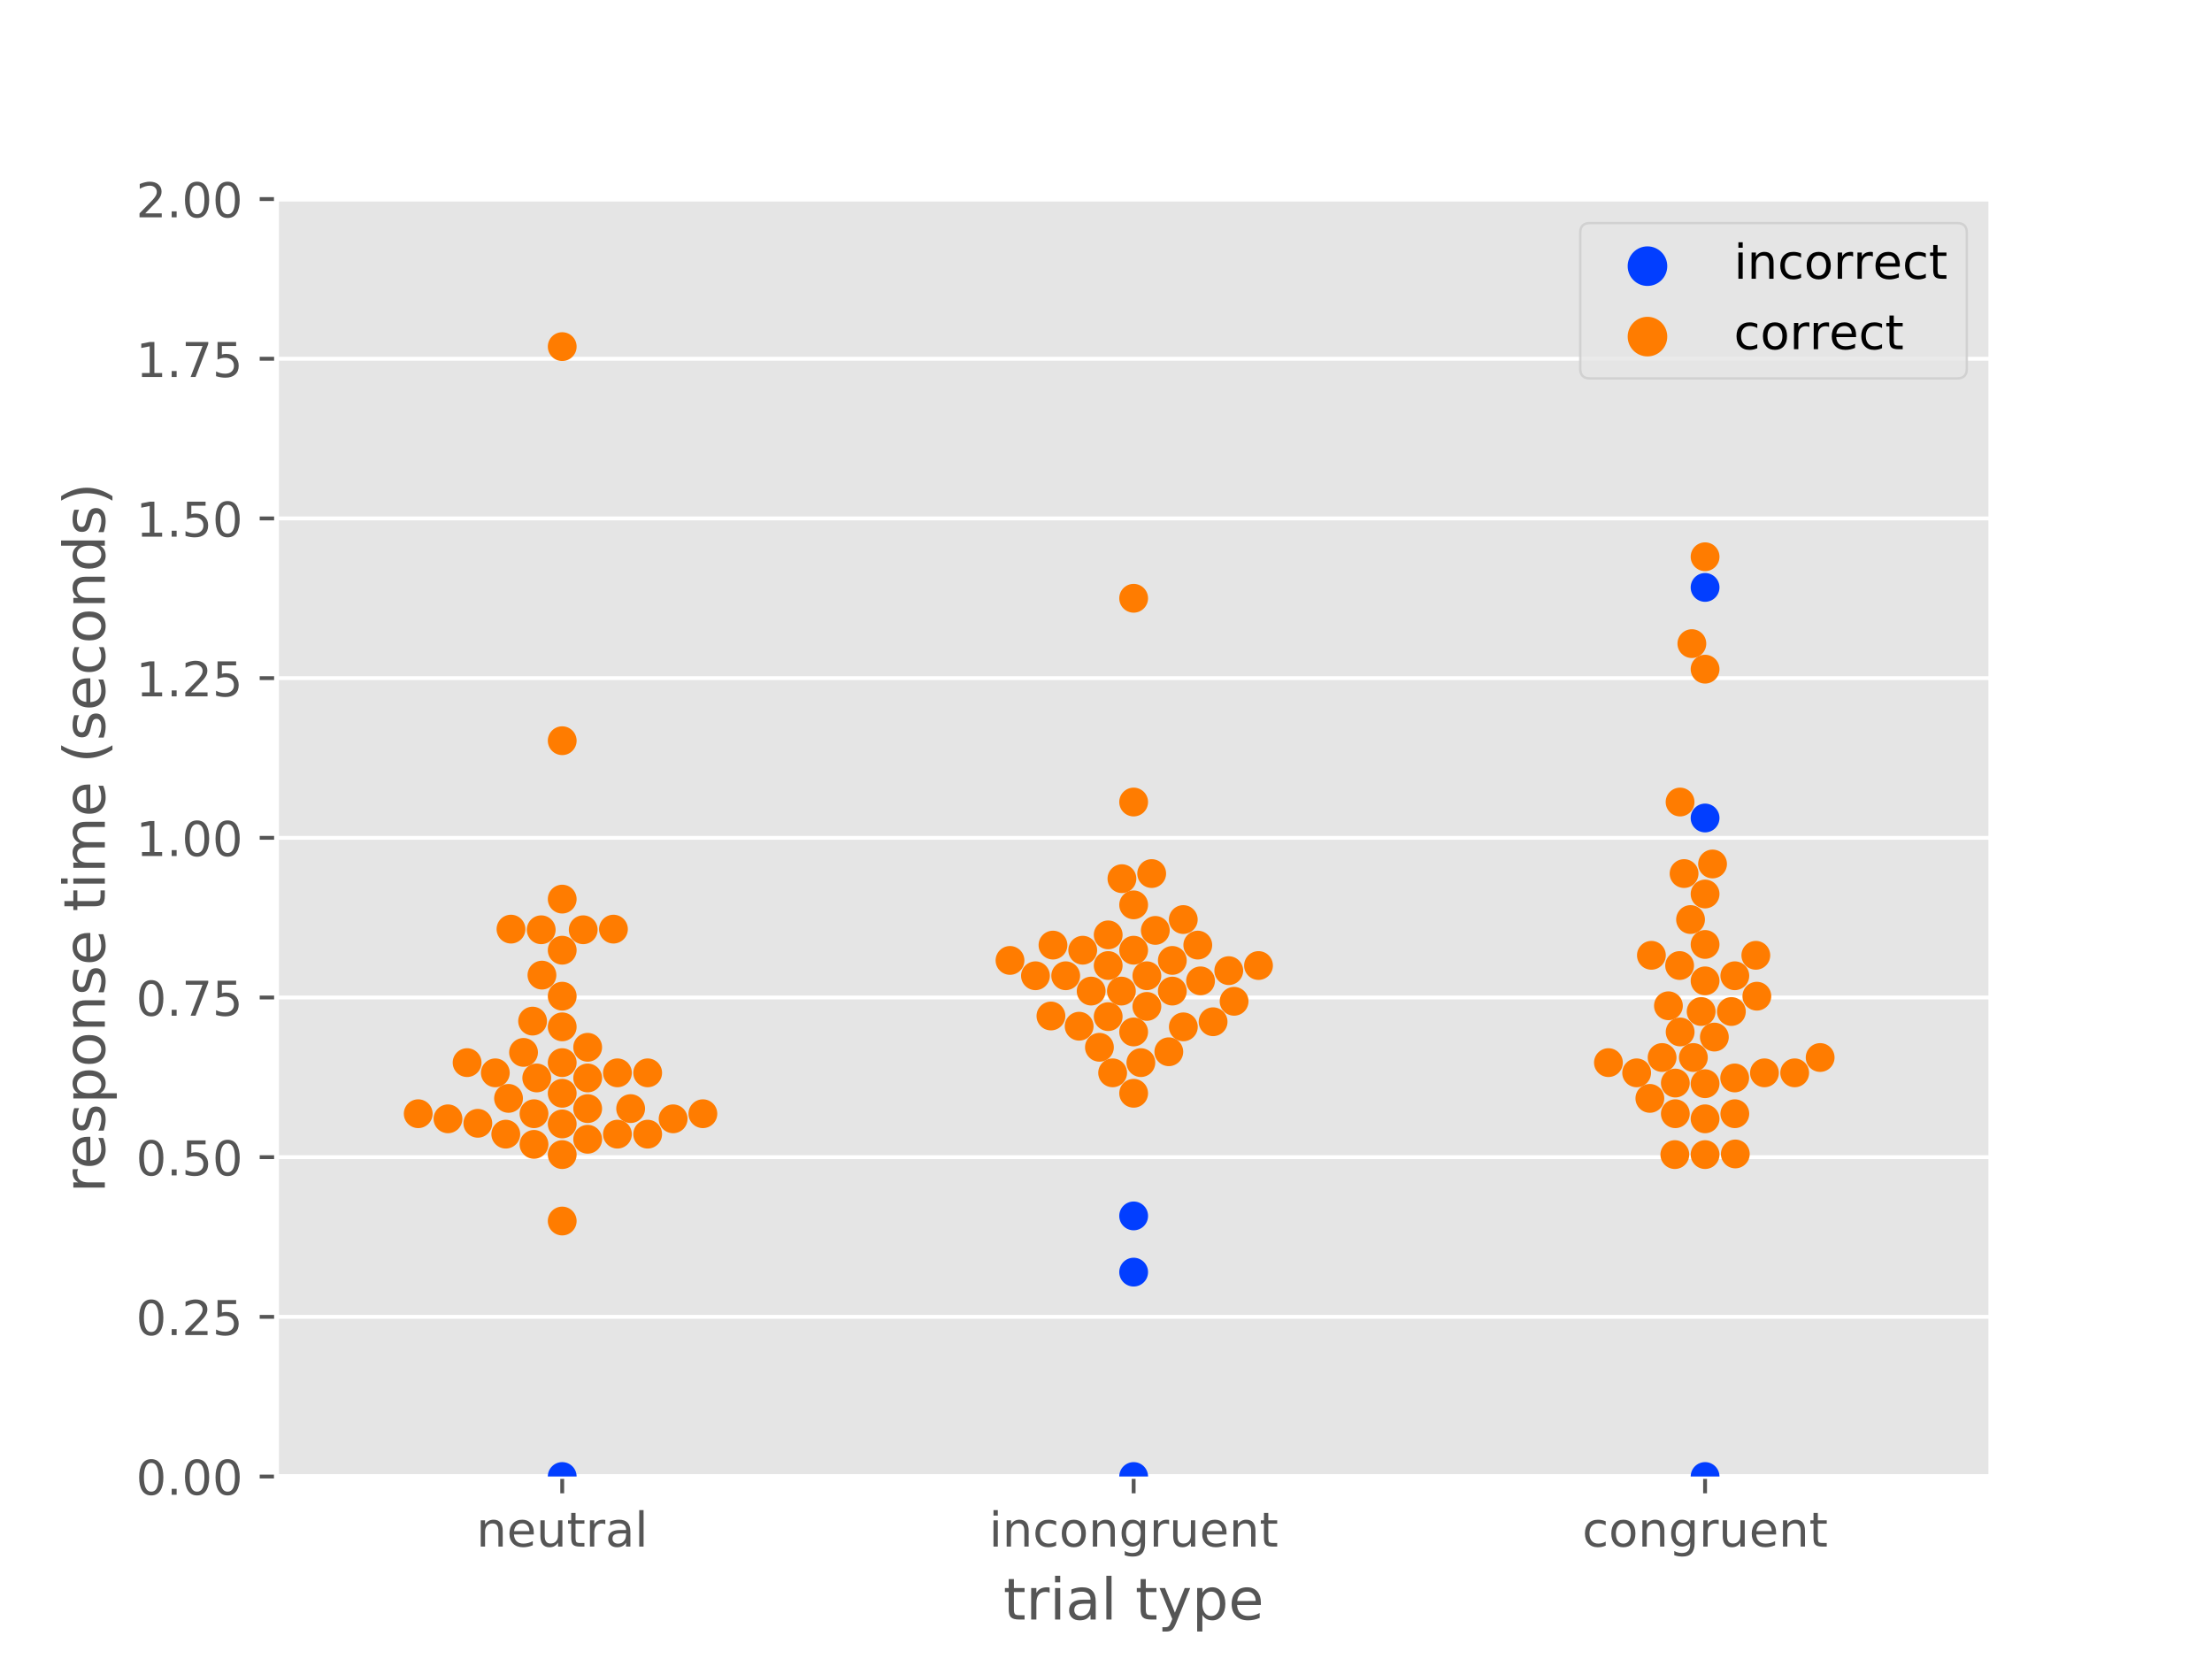 <?xml version="1.0" encoding="utf-8" standalone="no"?>
<!DOCTYPE svg PUBLIC "-//W3C//DTD SVG 1.1//EN"
  "http://www.w3.org/Graphics/SVG/1.1/DTD/svg11.dtd">
<!-- Created with matplotlib (https://matplotlib.org/) -->
<svg height="345.6pt" version="1.1" viewBox="0 0 460.8 345.6" width="460.8pt" xmlns="http://www.w3.org/2000/svg" xmlns:xlink="http://www.w3.org/1999/xlink">
 <defs>
  <style type="text/css">
*{stroke-linecap:butt;stroke-linejoin:round;}
  </style>
 </defs>
 <g id="figure_1">
  <g id="patch_1">
   <path d="M 0 345.6 
L 460.8 345.6 
L 460.8 0 
L 0 0 
z
" style="fill:#ffffff;"/>
  </g>
  <g id="axes_1">
   <g id="patch_2">
    <path d="M 57.6 307.584 
L 414.72 307.584 
L 414.72 41.472 
L 57.6 41.472 
z
" style="fill:#e5e5e5;"/>
   </g>
   <g id="matplotlib.axis_1">
    <g id="xtick_1">
     <g id="line2d_1">
      <defs>
       <path d="M 0 0 
L 0 3.5 
" id="m3e638a06a3" style="stroke:#555555;stroke-width:0.8;"/>
      </defs>
      <g>
       <use style="fill:#555555;stroke:#555555;stroke-width:0.8;" x="117.12" xlink:href="#m3e638a06a3" y="307.584"/>
      </g>
     </g>
     <g id="text_1">
      <!-- neutral -->
      <defs>
       <path d="M 54.891 33.016 
L 54.891 0 
L 45.906 0 
L 45.906 32.719 
Q 45.906 40.484 42.875 44.328 
Q 39.844 48.188 33.797 48.188 
Q 26.516 48.188 22.312 43.547 
Q 18.109 38.922 18.109 30.906 
L 18.109 0 
L 9.078 0 
L 9.078 54.688 
L 18.109 54.688 
L 18.109 46.188 
Q 21.344 51.125 25.703 53.562 
Q 30.078 56 35.797 56 
Q 45.219 56 50.047 50.172 
Q 54.891 44.344 54.891 33.016 
z
" id="DejaVuSans-110"/>
       <path d="M 56.203 29.594 
L 56.203 25.203 
L 14.891 25.203 
Q 15.484 15.922 20.484 11.062 
Q 25.484 6.203 34.422 6.203 
Q 39.594 6.203 44.453 7.469 
Q 49.312 8.734 54.109 11.281 
L 54.109 2.781 
Q 49.266 0.734 44.188 -0.344 
Q 39.109 -1.422 33.891 -1.422 
Q 20.797 -1.422 13.156 6.188 
Q 5.516 13.812 5.516 26.812 
Q 5.516 40.234 12.766 48.109 
Q 20.016 56 32.328 56 
Q 43.359 56 49.781 48.891 
Q 56.203 41.797 56.203 29.594 
z
M 47.219 32.234 
Q 47.125 39.594 43.094 43.984 
Q 39.062 48.391 32.422 48.391 
Q 24.906 48.391 20.391 44.141 
Q 15.875 39.891 15.188 32.172 
z
" id="DejaVuSans-101"/>
       <path d="M 8.5 21.578 
L 8.5 54.688 
L 17.484 54.688 
L 17.484 21.922 
Q 17.484 14.156 20.5 10.266 
Q 23.531 6.391 29.594 6.391 
Q 36.859 6.391 41.078 11.031 
Q 45.312 15.672 45.312 23.688 
L 45.312 54.688 
L 54.297 54.688 
L 54.297 0 
L 45.312 0 
L 45.312 8.406 
Q 42.047 3.422 37.719 1 
Q 33.406 -1.422 27.688 -1.422 
Q 18.266 -1.422 13.375 4.438 
Q 8.5 10.297 8.5 21.578 
z
M 31.109 56 
z
" id="DejaVuSans-117"/>
       <path d="M 18.312 70.219 
L 18.312 54.688 
L 36.812 54.688 
L 36.812 47.703 
L 18.312 47.703 
L 18.312 18.016 
Q 18.312 11.328 20.141 9.422 
Q 21.969 7.516 27.594 7.516 
L 36.812 7.516 
L 36.812 0 
L 27.594 0 
Q 17.188 0 13.234 3.875 
Q 9.281 7.766 9.281 18.016 
L 9.281 47.703 
L 2.688 47.703 
L 2.688 54.688 
L 9.281 54.688 
L 9.281 70.219 
z
" id="DejaVuSans-116"/>
       <path d="M 41.109 46.297 
Q 39.594 47.172 37.812 47.578 
Q 36.031 48 33.891 48 
Q 26.266 48 22.188 43.047 
Q 18.109 38.094 18.109 28.812 
L 18.109 0 
L 9.078 0 
L 9.078 54.688 
L 18.109 54.688 
L 18.109 46.188 
Q 20.953 51.172 25.484 53.578 
Q 30.031 56 36.531 56 
Q 37.453 56 38.578 55.875 
Q 39.703 55.766 41.062 55.516 
z
" id="DejaVuSans-114"/>
       <path d="M 34.281 27.484 
Q 23.391 27.484 19.188 25 
Q 14.984 22.516 14.984 16.5 
Q 14.984 11.719 18.141 8.906 
Q 21.297 6.109 26.703 6.109 
Q 34.188 6.109 38.703 11.406 
Q 43.219 16.703 43.219 25.484 
L 43.219 27.484 
z
M 52.203 31.203 
L 52.203 0 
L 43.219 0 
L 43.219 8.297 
Q 40.141 3.328 35.547 0.953 
Q 30.953 -1.422 24.312 -1.422 
Q 15.922 -1.422 10.953 3.297 
Q 6 8.016 6 15.922 
Q 6 25.141 12.172 29.828 
Q 18.359 34.516 30.609 34.516 
L 43.219 34.516 
L 43.219 35.406 
Q 43.219 41.609 39.141 45 
Q 35.062 48.391 27.688 48.391 
Q 23 48.391 18.547 47.266 
Q 14.109 46.141 10.016 43.891 
L 10.016 52.203 
Q 14.938 54.109 19.578 55.047 
Q 24.219 56 28.609 56 
Q 40.484 56 46.344 49.844 
Q 52.203 43.703 52.203 31.203 
z
" id="DejaVuSans-97"/>
       <path d="M 9.422 75.984 
L 18.406 75.984 
L 18.406 0 
L 9.422 0 
z
" id="DejaVuSans-108"/>
      </defs>
      <g style="fill:#555555;" transform="translate(99.237 322.182)scale(0.1 -0.1)">
       <use xlink:href="#DejaVuSans-110"/>
       <use x="63.379" xlink:href="#DejaVuSans-101"/>
       <use x="124.902" xlink:href="#DejaVuSans-117"/>
       <use x="188.281" xlink:href="#DejaVuSans-116"/>
       <use x="227.49" xlink:href="#DejaVuSans-114"/>
       <use x="268.604" xlink:href="#DejaVuSans-97"/>
       <use x="329.883" xlink:href="#DejaVuSans-108"/>
      </g>
     </g>
    </g>
    <g id="xtick_2">
     <g id="line2d_2">
      <g>
       <use style="fill:#555555;stroke:#555555;stroke-width:0.8;" x="236.16" xlink:href="#m3e638a06a3" y="307.584"/>
      </g>
     </g>
     <g id="text_2">
      <!-- incongruent -->
      <defs>
       <path d="M 9.422 54.688 
L 18.406 54.688 
L 18.406 0 
L 9.422 0 
z
M 9.422 75.984 
L 18.406 75.984 
L 18.406 64.594 
L 9.422 64.594 
z
" id="DejaVuSans-105"/>
       <path d="M 48.781 52.594 
L 48.781 44.188 
Q 44.969 46.297 41.141 47.344 
Q 37.312 48.391 33.406 48.391 
Q 24.656 48.391 19.812 42.844 
Q 14.984 37.312 14.984 27.297 
Q 14.984 17.281 19.812 11.734 
Q 24.656 6.203 33.406 6.203 
Q 37.312 6.203 41.141 7.25 
Q 44.969 8.297 48.781 10.406 
L 48.781 2.094 
Q 45.016 0.344 40.984 -0.531 
Q 36.969 -1.422 32.422 -1.422 
Q 20.062 -1.422 12.781 6.344 
Q 5.516 14.109 5.516 27.297 
Q 5.516 40.672 12.859 48.328 
Q 20.219 56 33.016 56 
Q 37.156 56 41.109 55.141 
Q 45.062 54.297 48.781 52.594 
z
" id="DejaVuSans-99"/>
       <path d="M 30.609 48.391 
Q 23.391 48.391 19.188 42.75 
Q 14.984 37.109 14.984 27.297 
Q 14.984 17.484 19.156 11.844 
Q 23.344 6.203 30.609 6.203 
Q 37.797 6.203 41.984 11.859 
Q 46.188 17.531 46.188 27.297 
Q 46.188 37.016 41.984 42.703 
Q 37.797 48.391 30.609 48.391 
z
M 30.609 56 
Q 42.328 56 49.016 48.375 
Q 55.719 40.766 55.719 27.297 
Q 55.719 13.875 49.016 6.219 
Q 42.328 -1.422 30.609 -1.422 
Q 18.844 -1.422 12.172 6.219 
Q 5.516 13.875 5.516 27.297 
Q 5.516 40.766 12.172 48.375 
Q 18.844 56 30.609 56 
z
" id="DejaVuSans-111"/>
       <path d="M 45.406 27.984 
Q 45.406 37.75 41.375 43.109 
Q 37.359 48.484 30.078 48.484 
Q 22.859 48.484 18.828 43.109 
Q 14.797 37.75 14.797 27.984 
Q 14.797 18.266 18.828 12.891 
Q 22.859 7.516 30.078 7.516 
Q 37.359 7.516 41.375 12.891 
Q 45.406 18.266 45.406 27.984 
z
M 54.391 6.781 
Q 54.391 -7.172 48.188 -13.984 
Q 42 -20.797 29.203 -20.797 
Q 24.469 -20.797 20.266 -20.094 
Q 16.062 -19.391 12.109 -17.922 
L 12.109 -9.188 
Q 16.062 -11.328 19.922 -12.344 
Q 23.781 -13.375 27.781 -13.375 
Q 36.625 -13.375 41.016 -8.766 
Q 45.406 -4.156 45.406 5.172 
L 45.406 9.625 
Q 42.625 4.781 38.281 2.391 
Q 33.938 0 27.875 0 
Q 17.828 0 11.672 7.656 
Q 5.516 15.328 5.516 27.984 
Q 5.516 40.672 11.672 48.328 
Q 17.828 56 27.875 56 
Q 33.938 56 38.281 53.609 
Q 42.625 51.219 45.406 46.391 
L 45.406 54.688 
L 54.391 54.688 
z
" id="DejaVuSans-103"/>
      </defs>
      <g style="fill:#555555;" transform="translate(206.021 322.182)scale(0.1 -0.1)">
       <use xlink:href="#DejaVuSans-105"/>
       <use x="27.783" xlink:href="#DejaVuSans-110"/>
       <use x="91.162" xlink:href="#DejaVuSans-99"/>
       <use x="146.143" xlink:href="#DejaVuSans-111"/>
       <use x="207.324" xlink:href="#DejaVuSans-110"/>
       <use x="270.703" xlink:href="#DejaVuSans-103"/>
       <use x="334.18" xlink:href="#DejaVuSans-114"/>
       <use x="375.293" xlink:href="#DejaVuSans-117"/>
       <use x="438.672" xlink:href="#DejaVuSans-101"/>
       <use x="500.195" xlink:href="#DejaVuSans-110"/>
       <use x="563.574" xlink:href="#DejaVuSans-116"/>
      </g>
     </g>
    </g>
    <g id="xtick_3">
     <g id="line2d_3">
      <g>
       <use style="fill:#555555;stroke:#555555;stroke-width:0.8;" x="355.2" xlink:href="#m3e638a06a3" y="307.584"/>
      </g>
     </g>
     <g id="text_3">
      <!-- congruent -->
      <g style="fill:#555555;" transform="translate(329.619 322.182)scale(0.1 -0.1)">
       <use xlink:href="#DejaVuSans-99"/>
       <use x="54.98" xlink:href="#DejaVuSans-111"/>
       <use x="116.162" xlink:href="#DejaVuSans-110"/>
       <use x="179.541" xlink:href="#DejaVuSans-103"/>
       <use x="243.018" xlink:href="#DejaVuSans-114"/>
       <use x="284.131" xlink:href="#DejaVuSans-117"/>
       <use x="347.51" xlink:href="#DejaVuSans-101"/>
       <use x="409.033" xlink:href="#DejaVuSans-110"/>
       <use x="472.412" xlink:href="#DejaVuSans-116"/>
      </g>
     </g>
    </g>
    <g id="text_4">
     <!-- trial type -->
     <defs>
      <path id="DejaVuSans-32"/>
      <path d="M 32.172 -5.078 
Q 28.375 -14.844 24.75 -17.812 
Q 21.141 -20.797 15.094 -20.797 
L 7.906 -20.797 
L 7.906 -13.281 
L 13.188 -13.281 
Q 16.891 -13.281 18.938 -11.516 
Q 21 -9.766 23.484 -3.219 
L 25.094 0.875 
L 2.984 54.688 
L 12.5 54.688 
L 29.594 11.922 
L 46.688 54.688 
L 56.203 54.688 
z
" id="DejaVuSans-121"/>
      <path d="M 18.109 8.203 
L 18.109 -20.797 
L 9.078 -20.797 
L 9.078 54.688 
L 18.109 54.688 
L 18.109 46.391 
Q 20.953 51.266 25.266 53.625 
Q 29.594 56 35.594 56 
Q 45.562 56 51.781 48.094 
Q 58.016 40.188 58.016 27.297 
Q 58.016 14.406 51.781 6.484 
Q 45.562 -1.422 35.594 -1.422 
Q 29.594 -1.422 25.266 0.953 
Q 20.953 3.328 18.109 8.203 
z
M 48.688 27.297 
Q 48.688 37.203 44.609 42.844 
Q 40.531 48.484 33.406 48.484 
Q 26.266 48.484 22.188 42.844 
Q 18.109 37.203 18.109 27.297 
Q 18.109 17.391 22.188 11.75 
Q 26.266 6.109 33.406 6.109 
Q 40.531 6.109 44.609 11.75 
Q 48.688 17.391 48.688 27.297 
z
" id="DejaVuSans-112"/>
     </defs>
     <g style="fill:#555555;" transform="translate(209.019 337.38)scale(0.12 -0.12)">
      <use xlink:href="#DejaVuSans-116"/>
      <use x="39.209" xlink:href="#DejaVuSans-114"/>
      <use x="80.322" xlink:href="#DejaVuSans-105"/>
      <use x="108.105" xlink:href="#DejaVuSans-97"/>
      <use x="169.385" xlink:href="#DejaVuSans-108"/>
      <use x="197.168" xlink:href="#DejaVuSans-32"/>
      <use x="228.955" xlink:href="#DejaVuSans-116"/>
      <use x="268.164" xlink:href="#DejaVuSans-121"/>
      <use x="327.344" xlink:href="#DejaVuSans-112"/>
      <use x="390.82" xlink:href="#DejaVuSans-101"/>
     </g>
    </g>
   </g>
   <g id="matplotlib.axis_2">
    <g id="ytick_1">
     <g id="line2d_4">
      <path clip-path="url(#p3d8b5532e0)" d="M 57.6 307.584 
L 414.72 307.584 
" style="fill:none;stroke:#ffffff;stroke-linecap:square;stroke-width:0.8;"/>
     </g>
     <g id="line2d_5">
      <defs>
       <path d="M 0 0 
L -3.5 0 
" id="m2eccb77397" style="stroke:#555555;stroke-width:0.8;"/>
      </defs>
      <g>
       <use style="fill:#555555;stroke:#555555;stroke-width:0.8;" x="57.6" xlink:href="#m2eccb77397" y="307.584"/>
      </g>
     </g>
     <g id="text_5">
      <!-- 0.00 -->
      <defs>
       <path d="M 31.781 66.406 
Q 24.172 66.406 20.328 58.906 
Q 16.5 51.422 16.5 36.375 
Q 16.5 21.391 20.328 13.891 
Q 24.172 6.391 31.781 6.391 
Q 39.453 6.391 43.281 13.891 
Q 47.125 21.391 47.125 36.375 
Q 47.125 51.422 43.281 58.906 
Q 39.453 66.406 31.781 66.406 
z
M 31.781 74.219 
Q 44.047 74.219 50.516 64.516 
Q 56.984 54.828 56.984 36.375 
Q 56.984 17.969 50.516 8.266 
Q 44.047 -1.422 31.781 -1.422 
Q 19.531 -1.422 13.062 8.266 
Q 6.594 17.969 6.594 36.375 
Q 6.594 54.828 13.062 64.516 
Q 19.531 74.219 31.781 74.219 
z
" id="DejaVuSans-48"/>
       <path d="M 10.688 12.406 
L 21 12.406 
L 21 0 
L 10.688 0 
z
" id="DejaVuSans-46"/>
      </defs>
      <g style="fill:#555555;" transform="translate(28.334 311.383)scale(0.1 -0.1)">
       <use xlink:href="#DejaVuSans-48"/>
       <use x="63.623" xlink:href="#DejaVuSans-46"/>
       <use x="95.41" xlink:href="#DejaVuSans-48"/>
       <use x="159.033" xlink:href="#DejaVuSans-48"/>
      </g>
     </g>
    </g>
    <g id="ytick_2">
     <g id="line2d_6">
      <path clip-path="url(#p3d8b5532e0)" d="M 57.6 274.32 
L 414.72 274.32 
" style="fill:none;stroke:#ffffff;stroke-linecap:square;stroke-width:0.8;"/>
     </g>
     <g id="line2d_7">
      <g>
       <use style="fill:#555555;stroke:#555555;stroke-width:0.8;" x="57.6" xlink:href="#m2eccb77397" y="274.32"/>
      </g>
     </g>
     <g id="text_6">
      <!-- 0.25 -->
      <defs>
       <path d="M 19.188 8.297 
L 53.609 8.297 
L 53.609 0 
L 7.328 0 
L 7.328 8.297 
Q 12.938 14.109 22.625 23.891 
Q 32.328 33.688 34.812 36.531 
Q 39.547 41.844 41.422 45.531 
Q 43.312 49.219 43.312 52.781 
Q 43.312 58.594 39.234 62.25 
Q 35.156 65.922 28.609 65.922 
Q 23.969 65.922 18.812 64.312 
Q 13.672 62.703 7.812 59.422 
L 7.812 69.391 
Q 13.766 71.781 18.938 73 
Q 24.125 74.219 28.422 74.219 
Q 39.75 74.219 46.484 68.547 
Q 53.219 62.891 53.219 53.422 
Q 53.219 48.922 51.531 44.891 
Q 49.859 40.875 45.406 35.406 
Q 44.188 33.984 37.641 27.219 
Q 31.109 20.453 19.188 8.297 
z
" id="DejaVuSans-50"/>
       <path d="M 10.797 72.906 
L 49.516 72.906 
L 49.516 64.594 
L 19.828 64.594 
L 19.828 46.734 
Q 21.969 47.469 24.109 47.828 
Q 26.266 48.188 28.422 48.188 
Q 40.625 48.188 47.75 41.5 
Q 54.891 34.812 54.891 23.391 
Q 54.891 11.625 47.562 5.094 
Q 40.234 -1.422 26.906 -1.422 
Q 22.312 -1.422 17.547 -0.641 
Q 12.797 0.141 7.719 1.703 
L 7.719 11.625 
Q 12.109 9.234 16.797 8.062 
Q 21.484 6.891 26.703 6.891 
Q 35.156 6.891 40.078 11.328 
Q 45.016 15.766 45.016 23.391 
Q 45.016 31 40.078 35.438 
Q 35.156 39.891 26.703 39.891 
Q 22.75 39.891 18.812 39.016 
Q 14.891 38.141 10.797 36.281 
z
" id="DejaVuSans-53"/>
      </defs>
      <g style="fill:#555555;" transform="translate(28.334 278.119)scale(0.1 -0.1)">
       <use xlink:href="#DejaVuSans-48"/>
       <use x="63.623" xlink:href="#DejaVuSans-46"/>
       <use x="95.41" xlink:href="#DejaVuSans-50"/>
       <use x="159.033" xlink:href="#DejaVuSans-53"/>
      </g>
     </g>
    </g>
    <g id="ytick_3">
     <g id="line2d_8">
      <path clip-path="url(#p3d8b5532e0)" d="M 57.6 241.056 
L 414.72 241.056 
" style="fill:none;stroke:#ffffff;stroke-linecap:square;stroke-width:0.8;"/>
     </g>
     <g id="line2d_9">
      <g>
       <use style="fill:#555555;stroke:#555555;stroke-width:0.8;" x="57.6" xlink:href="#m2eccb77397" y="241.056"/>
      </g>
     </g>
     <g id="text_7">
      <!-- 0.50 -->
      <g style="fill:#555555;" transform="translate(28.334 244.855)scale(0.1 -0.1)">
       <use xlink:href="#DejaVuSans-48"/>
       <use x="63.623" xlink:href="#DejaVuSans-46"/>
       <use x="95.41" xlink:href="#DejaVuSans-53"/>
       <use x="159.033" xlink:href="#DejaVuSans-48"/>
      </g>
     </g>
    </g>
    <g id="ytick_4">
     <g id="line2d_10">
      <path clip-path="url(#p3d8b5532e0)" d="M 57.6 207.792 
L 414.72 207.792 
" style="fill:none;stroke:#ffffff;stroke-linecap:square;stroke-width:0.8;"/>
     </g>
     <g id="line2d_11">
      <g>
       <use style="fill:#555555;stroke:#555555;stroke-width:0.8;" x="57.6" xlink:href="#m2eccb77397" y="207.792"/>
      </g>
     </g>
     <g id="text_8">
      <!-- 0.75 -->
      <defs>
       <path d="M 8.203 72.906 
L 55.078 72.906 
L 55.078 68.703 
L 28.609 0 
L 18.312 0 
L 43.219 64.594 
L 8.203 64.594 
z
" id="DejaVuSans-55"/>
      </defs>
      <g style="fill:#555555;" transform="translate(28.334 211.591)scale(0.1 -0.1)">
       <use xlink:href="#DejaVuSans-48"/>
       <use x="63.623" xlink:href="#DejaVuSans-46"/>
       <use x="95.41" xlink:href="#DejaVuSans-55"/>
       <use x="159.033" xlink:href="#DejaVuSans-53"/>
      </g>
     </g>
    </g>
    <g id="ytick_5">
     <g id="line2d_12">
      <path clip-path="url(#p3d8b5532e0)" d="M 57.6 174.528 
L 414.72 174.528 
" style="fill:none;stroke:#ffffff;stroke-linecap:square;stroke-width:0.8;"/>
     </g>
     <g id="line2d_13">
      <g>
       <use style="fill:#555555;stroke:#555555;stroke-width:0.8;" x="57.6" xlink:href="#m2eccb77397" y="174.528"/>
      </g>
     </g>
     <g id="text_9">
      <!-- 1.00 -->
      <defs>
       <path d="M 12.406 8.297 
L 28.516 8.297 
L 28.516 63.922 
L 10.984 60.406 
L 10.984 69.391 
L 28.422 72.906 
L 38.281 72.906 
L 38.281 8.297 
L 54.391 8.297 
L 54.391 0 
L 12.406 0 
z
" id="DejaVuSans-49"/>
      </defs>
      <g style="fill:#555555;" transform="translate(28.334 178.327)scale(0.1 -0.1)">
       <use xlink:href="#DejaVuSans-49"/>
       <use x="63.623" xlink:href="#DejaVuSans-46"/>
       <use x="95.41" xlink:href="#DejaVuSans-48"/>
       <use x="159.033" xlink:href="#DejaVuSans-48"/>
      </g>
     </g>
    </g>
    <g id="ytick_6">
     <g id="line2d_14">
      <path clip-path="url(#p3d8b5532e0)" d="M 57.6 141.264 
L 414.72 141.264 
" style="fill:none;stroke:#ffffff;stroke-linecap:square;stroke-width:0.8;"/>
     </g>
     <g id="line2d_15">
      <g>
       <use style="fill:#555555;stroke:#555555;stroke-width:0.8;" x="57.6" xlink:href="#m2eccb77397" y="141.264"/>
      </g>
     </g>
     <g id="text_10">
      <!-- 1.25 -->
      <g style="fill:#555555;" transform="translate(28.334 145.063)scale(0.1 -0.1)">
       <use xlink:href="#DejaVuSans-49"/>
       <use x="63.623" xlink:href="#DejaVuSans-46"/>
       <use x="95.41" xlink:href="#DejaVuSans-50"/>
       <use x="159.033" xlink:href="#DejaVuSans-53"/>
      </g>
     </g>
    </g>
    <g id="ytick_7">
     <g id="line2d_16">
      <path clip-path="url(#p3d8b5532e0)" d="M 57.6 108 
L 414.72 108 
" style="fill:none;stroke:#ffffff;stroke-linecap:square;stroke-width:0.8;"/>
     </g>
     <g id="line2d_17">
      <g>
       <use style="fill:#555555;stroke:#555555;stroke-width:0.8;" x="57.6" xlink:href="#m2eccb77397" y="108"/>
      </g>
     </g>
     <g id="text_11">
      <!-- 1.50 -->
      <g style="fill:#555555;" transform="translate(28.334 111.799)scale(0.1 -0.1)">
       <use xlink:href="#DejaVuSans-49"/>
       <use x="63.623" xlink:href="#DejaVuSans-46"/>
       <use x="95.41" xlink:href="#DejaVuSans-53"/>
       <use x="159.033" xlink:href="#DejaVuSans-48"/>
      </g>
     </g>
    </g>
    <g id="ytick_8">
     <g id="line2d_18">
      <path clip-path="url(#p3d8b5532e0)" d="M 57.6 74.736 
L 414.72 74.736 
" style="fill:none;stroke:#ffffff;stroke-linecap:square;stroke-width:0.8;"/>
     </g>
     <g id="line2d_19">
      <g>
       <use style="fill:#555555;stroke:#555555;stroke-width:0.8;" x="57.6" xlink:href="#m2eccb77397" y="74.736"/>
      </g>
     </g>
     <g id="text_12">
      <!-- 1.75 -->
      <g style="fill:#555555;" transform="translate(28.334 78.535)scale(0.1 -0.1)">
       <use xlink:href="#DejaVuSans-49"/>
       <use x="63.623" xlink:href="#DejaVuSans-46"/>
       <use x="95.41" xlink:href="#DejaVuSans-55"/>
       <use x="159.033" xlink:href="#DejaVuSans-53"/>
      </g>
     </g>
    </g>
    <g id="ytick_9">
     <g id="line2d_20">
      <path clip-path="url(#p3d8b5532e0)" d="M 57.6 41.472 
L 414.72 41.472 
" style="fill:none;stroke:#ffffff;stroke-linecap:square;stroke-width:0.8;"/>
     </g>
     <g id="line2d_21">
      <g>
       <use style="fill:#555555;stroke:#555555;stroke-width:0.8;" x="57.6" xlink:href="#m2eccb77397" y="41.472"/>
      </g>
     </g>
     <g id="text_13">
      <!-- 2.00 -->
      <g style="fill:#555555;" transform="translate(28.334 45.271)scale(0.1 -0.1)">
       <use xlink:href="#DejaVuSans-50"/>
       <use x="63.623" xlink:href="#DejaVuSans-46"/>
       <use x="95.41" xlink:href="#DejaVuSans-48"/>
       <use x="159.033" xlink:href="#DejaVuSans-48"/>
      </g>
     </g>
    </g>
    <g id="text_14">
     <!-- response time (seconds) -->
     <defs>
      <path d="M 44.281 53.078 
L 44.281 44.578 
Q 40.484 46.531 36.375 47.5 
Q 32.281 48.484 27.875 48.484 
Q 21.188 48.484 17.844 46.438 
Q 14.5 44.391 14.5 40.281 
Q 14.5 37.156 16.891 35.375 
Q 19.281 33.594 26.516 31.984 
L 29.594 31.297 
Q 39.156 29.25 43.188 25.516 
Q 47.219 21.781 47.219 15.094 
Q 47.219 7.469 41.188 3.016 
Q 35.156 -1.422 24.609 -1.422 
Q 20.219 -1.422 15.453 -0.562 
Q 10.688 0.297 5.422 2 
L 5.422 11.281 
Q 10.406 8.688 15.234 7.391 
Q 20.062 6.109 24.812 6.109 
Q 31.156 6.109 34.562 8.281 
Q 37.984 10.453 37.984 14.406 
Q 37.984 18.062 35.516 20.016 
Q 33.062 21.969 24.703 23.781 
L 21.578 24.516 
Q 13.234 26.266 9.516 29.906 
Q 5.812 33.547 5.812 39.891 
Q 5.812 47.609 11.281 51.797 
Q 16.75 56 26.812 56 
Q 31.781 56 36.172 55.266 
Q 40.578 54.547 44.281 53.078 
z
" id="DejaVuSans-115"/>
      <path d="M 52 44.188 
Q 55.375 50.25 60.062 53.125 
Q 64.75 56 71.094 56 
Q 79.641 56 84.281 50.016 
Q 88.922 44.047 88.922 33.016 
L 88.922 0 
L 79.891 0 
L 79.891 32.719 
Q 79.891 40.578 77.094 44.375 
Q 74.312 48.188 68.609 48.188 
Q 61.625 48.188 57.562 43.547 
Q 53.516 38.922 53.516 30.906 
L 53.516 0 
L 44.484 0 
L 44.484 32.719 
Q 44.484 40.625 41.703 44.406 
Q 38.922 48.188 33.109 48.188 
Q 26.219 48.188 22.156 43.531 
Q 18.109 38.875 18.109 30.906 
L 18.109 0 
L 9.078 0 
L 9.078 54.688 
L 18.109 54.688 
L 18.109 46.188 
Q 21.188 51.219 25.484 53.609 
Q 29.781 56 35.688 56 
Q 41.656 56 45.828 52.969 
Q 50 49.953 52 44.188 
z
" id="DejaVuSans-109"/>
      <path d="M 31 75.875 
Q 24.469 64.656 21.281 53.656 
Q 18.109 42.672 18.109 31.391 
Q 18.109 20.125 21.312 9.062 
Q 24.516 -2 31 -13.188 
L 23.188 -13.188 
Q 15.875 -1.703 12.234 9.375 
Q 8.594 20.453 8.594 31.391 
Q 8.594 42.281 12.203 53.312 
Q 15.828 64.359 23.188 75.875 
z
" id="DejaVuSans-40"/>
      <path d="M 45.406 46.391 
L 45.406 75.984 
L 54.391 75.984 
L 54.391 0 
L 45.406 0 
L 45.406 8.203 
Q 42.578 3.328 38.25 0.953 
Q 33.938 -1.422 27.875 -1.422 
Q 17.969 -1.422 11.734 6.484 
Q 5.516 14.406 5.516 27.297 
Q 5.516 40.188 11.734 48.094 
Q 17.969 56 27.875 56 
Q 33.938 56 38.25 53.625 
Q 42.578 51.266 45.406 46.391 
z
M 14.797 27.297 
Q 14.797 17.391 18.875 11.75 
Q 22.953 6.109 30.078 6.109 
Q 37.203 6.109 41.297 11.75 
Q 45.406 17.391 45.406 27.297 
Q 45.406 37.203 41.297 42.844 
Q 37.203 48.484 30.078 48.484 
Q 22.953 48.484 18.875 42.844 
Q 14.797 37.203 14.797 27.297 
z
" id="DejaVuSans-100"/>
      <path d="M 8.016 75.875 
L 15.828 75.875 
Q 23.141 64.359 26.781 53.312 
Q 30.422 42.281 30.422 31.391 
Q 30.422 20.453 26.781 9.375 
Q 23.141 -1.703 15.828 -13.188 
L 8.016 -13.188 
Q 14.5 -2 17.703 9.062 
Q 20.906 20.125 20.906 31.391 
Q 20.906 42.672 17.703 53.656 
Q 14.5 64.656 8.016 75.875 
z
" id="DejaVuSans-41"/>
     </defs>
     <g style="fill:#555555;" transform="translate(21.839 248.486)rotate(-90)scale(0.12 -0.12)">
      <use xlink:href="#DejaVuSans-114"/>
      <use x="41.082" xlink:href="#DejaVuSans-101"/>
      <use x="102.605" xlink:href="#DejaVuSans-115"/>
      <use x="154.705" xlink:href="#DejaVuSans-112"/>
      <use x="218.182" xlink:href="#DejaVuSans-111"/>
      <use x="279.363" xlink:href="#DejaVuSans-110"/>
      <use x="342.742" xlink:href="#DejaVuSans-115"/>
      <use x="394.842" xlink:href="#DejaVuSans-101"/>
      <use x="456.365" xlink:href="#DejaVuSans-32"/>
      <use x="488.152" xlink:href="#DejaVuSans-116"/>
      <use x="527.361" xlink:href="#DejaVuSans-105"/>
      <use x="555.145" xlink:href="#DejaVuSans-109"/>
      <use x="652.557" xlink:href="#DejaVuSans-101"/>
      <use x="714.08" xlink:href="#DejaVuSans-32"/>
      <use x="745.867" xlink:href="#DejaVuSans-40"/>
      <use x="784.881" xlink:href="#DejaVuSans-115"/>
      <use x="836.98" xlink:href="#DejaVuSans-101"/>
      <use x="898.504" xlink:href="#DejaVuSans-99"/>
      <use x="953.484" xlink:href="#DejaVuSans-111"/>
      <use x="1014.666" xlink:href="#DejaVuSans-110"/>
      <use x="1078.045" xlink:href="#DejaVuSans-100"/>
      <use x="1141.521" xlink:href="#DejaVuSans-115"/>
      <use x="1193.621" xlink:href="#DejaVuSans-41"/>
     </g>
    </g>
   </g>
   <g id="PathCollection_1"/>
   <g id="PathCollection_2"/>
   <g id="patch_3">
    <path d="M 57.6 307.584 
L 57.6 41.472 
" style="fill:none;stroke:#ffffff;stroke-linecap:square;stroke-linejoin:miter;"/>
   </g>
   <g id="patch_4">
    <path d="M 414.72 307.584 
L 414.72 41.472 
" style="fill:none;stroke:#ffffff;stroke-linecap:square;stroke-linejoin:miter;"/>
   </g>
   <g id="patch_5">
    <path d="M 57.6 307.584 
L 414.72 307.584 
" style="fill:none;stroke:#ffffff;stroke-linecap:square;stroke-linejoin:miter;"/>
   </g>
   <g id="patch_6">
    <path d="M 57.6 41.472 
L 414.72 41.472 
" style="fill:none;stroke:#ffffff;stroke-linecap:square;stroke-linejoin:miter;"/>
   </g>
   <g id="PathCollection_3">
    <defs>
     <path d="M 0 3 
C 0.796 3 1.559 2.684 2.121 2.121 
C 2.684 1.559 3 0.796 3 0 
C 3 -0.796 2.684 -1.559 2.121 -2.121 
C 1.559 -2.684 0.796 -3 0 -3 
C -0.796 -3 -1.559 -2.684 -2.121 -2.121 
C -2.684 -1.559 -3 -0.796 -3 0 
C -3 0.796 -2.684 1.559 -2.121 2.121 
C -1.559 2.684 -0.796 3 0 3 
z
" id="C0_0_19803f1168"/>
    </defs>
    <g clip-path="url(#p3d8b5532e0)">
     <use style="fill:#023eff;" x="117.12" xlink:href="#C0_0_19803f1168" y="307.584"/>
    </g>
    <g clip-path="url(#p3d8b5532e0)">
     <use style="fill:#ff7c00;" x="117.12" xlink:href="#C0_0_19803f1168" y="254.362"/>
    </g>
    <g clip-path="url(#p3d8b5532e0)">
     <use style="fill:#ff7c00;" x="117.12" xlink:href="#C0_0_19803f1168" y="240.524"/>
    </g>
    <g clip-path="url(#p3d8b5532e0)">
     <use style="fill:#ff7c00;" x="111.242" xlink:href="#C0_0_19803f1168" y="238.395"/>
    </g>
    <g clip-path="url(#p3d8b5532e0)">
     <use style="fill:#ff7c00;" x="122.424" xlink:href="#C0_0_19803f1168" y="237.33"/>
    </g>
    <g clip-path="url(#p3d8b5532e0)">
     <use style="fill:#ff7c00;" x="128.621" xlink:href="#C0_0_19803f1168" y="236.266"/>
    </g>
    <g clip-path="url(#p3d8b5532e0)">
     <use style="fill:#ff7c00;" x="105.364" xlink:href="#C0_0_19803f1168" y="236.266"/>
    </g>
    <g clip-path="url(#p3d8b5532e0)">
     <use style="fill:#ff7c00;" x="134.921" xlink:href="#C0_0_19803f1168" y="236.266"/>
    </g>
    <g clip-path="url(#p3d8b5532e0)">
     <use style="fill:#ff7c00;" x="117.12" xlink:href="#C0_0_19803f1168" y="234.137"/>
    </g>
    <g clip-path="url(#p3d8b5532e0)">
     <use style="fill:#ff7c00;" x="99.542" xlink:href="#C0_0_19803f1168" y="234.004"/>
    </g>
    <g clip-path="url(#p3d8b5532e0)">
     <use style="fill:#ff7c00;" x="140.225" xlink:href="#C0_0_19803f1168" y="233.073"/>
    </g>
    <g clip-path="url(#p3d8b5532e0)">
     <use style="fill:#ff7c00;" x="93.321" xlink:href="#C0_0_19803f1168" y="233.073"/>
    </g>
    <g clip-path="url(#p3d8b5532e0)">
     <use style="fill:#ff7c00;" x="111.242" xlink:href="#C0_0_19803f1168" y="232.008"/>
    </g>
    <g clip-path="url(#p3d8b5532e0)">
     <use style="fill:#ff7c00;" x="146.422" xlink:href="#C0_0_19803f1168" y="232.008"/>
    </g>
    <g clip-path="url(#p3d8b5532e0)">
     <use style="fill:#ff7c00;" x="87.123" xlink:href="#C0_0_19803f1168" y="232.008"/>
    </g>
    <g clip-path="url(#p3d8b5532e0)">
     <use style="fill:#ff7c00;" x="122.424" xlink:href="#C0_0_19803f1168" y="230.944"/>
    </g>
    <g clip-path="url(#p3d8b5532e0)">
     <use style="fill:#ff7c00;" x="131.375" xlink:href="#C0_0_19803f1168" y="230.944"/>
    </g>
    <g clip-path="url(#p3d8b5532e0)">
     <use style="fill:#ff7c00;" x="105.938" xlink:href="#C0_0_19803f1168" y="228.815"/>
    </g>
    <g clip-path="url(#p3d8b5532e0)">
     <use style="fill:#ff7c00;" x="117.12" xlink:href="#C0_0_19803f1168" y="227.75"/>
    </g>
    <g clip-path="url(#p3d8b5532e0)">
     <use style="fill:#ff7c00;" x="122.424" xlink:href="#C0_0_19803f1168" y="224.557"/>
    </g>
    <g clip-path="url(#p3d8b5532e0)">
     <use style="fill:#ff7c00;" x="111.816" xlink:href="#C0_0_19803f1168" y="224.557"/>
    </g>
    <g clip-path="url(#p3d8b5532e0)">
     <use style="fill:#ff7c00;" x="128.621" xlink:href="#C0_0_19803f1168" y="223.493"/>
    </g>
    <g clip-path="url(#p3d8b5532e0)">
     <use style="fill:#ff7c00;" x="103.185" xlink:href="#C0_0_19803f1168" y="223.493"/>
    </g>
    <g clip-path="url(#p3d8b5532e0)">
     <use style="fill:#ff7c00;" x="134.921" xlink:href="#C0_0_19803f1168" y="223.493"/>
    </g>
    <g clip-path="url(#p3d8b5532e0)">
     <use style="fill:#ff7c00;" x="117.12" xlink:href="#C0_0_19803f1168" y="221.364"/>
    </g>
    <g clip-path="url(#p3d8b5532e0)">
     <use style="fill:#ff7c00;" x="97.306" xlink:href="#C0_0_19803f1168" y="221.364"/>
    </g>
    <g clip-path="url(#p3d8b5532e0)">
     <use style="fill:#ff7c00;" x="109.063" xlink:href="#C0_0_19803f1168" y="219.235"/>
    </g>
    <g clip-path="url(#p3d8b5532e0)">
     <use style="fill:#ff7c00;" x="122.424" xlink:href="#C0_0_19803f1168" y="218.17"/>
    </g>
    <g clip-path="url(#p3d8b5532e0)">
     <use style="fill:#ff7c00;" x="117.12" xlink:href="#C0_0_19803f1168" y="213.913"/>
    </g>
    <g clip-path="url(#p3d8b5532e0)">
     <use style="fill:#ff7c00;" x="110.95" xlink:href="#C0_0_19803f1168" y="212.715"/>
    </g>
    <g clip-path="url(#p3d8b5532e0)">
     <use style="fill:#ff7c00;" x="117.12" xlink:href="#C0_0_19803f1168" y="207.526"/>
    </g>
    <g clip-path="url(#p3d8b5532e0)">
     <use style="fill:#ff7c00;" x="112.897" xlink:href="#C0_0_19803f1168" y="203.135"/>
    </g>
    <g clip-path="url(#p3d8b5532e0)">
     <use style="fill:#ff7c00;" x="117.12" xlink:href="#C0_0_19803f1168" y="197.946"/>
    </g>
    <g clip-path="url(#p3d8b5532e0)">
     <use style="fill:#ff7c00;" x="112.745" xlink:href="#C0_0_19803f1168" y="193.688"/>
    </g>
    <g clip-path="url(#p3d8b5532e0)">
     <use style="fill:#ff7c00;" x="121.495" xlink:href="#C0_0_19803f1168" y="193.688"/>
    </g>
    <g clip-path="url(#p3d8b5532e0)">
     <use style="fill:#ff7c00;" x="106.447" xlink:href="#C0_0_19803f1168" y="193.555"/>
    </g>
    <g clip-path="url(#p3d8b5532e0)">
     <use style="fill:#ff7c00;" x="127.793" xlink:href="#C0_0_19803f1168" y="193.555"/>
    </g>
    <g clip-path="url(#p3d8b5532e0)">
     <use style="fill:#ff7c00;" x="117.12" xlink:href="#C0_0_19803f1168" y="187.301"/>
    </g>
    <g clip-path="url(#p3d8b5532e0)">
     <use style="fill:#ff7c00;" x="117.12" xlink:href="#C0_0_19803f1168" y="154.303"/>
    </g>
    <g clip-path="url(#p3d8b5532e0)">
     <use style="fill:#ff7c00;" x="117.12" xlink:href="#C0_0_19803f1168" y="72.208"/>
    </g>
   </g>
   <g id="PathCollection_4">
    <defs>
     <path d="M 0 3 
C 0.796 3 1.559 2.684 2.121 2.121 
C 2.684 1.559 3 0.796 3 0 
C 3 -0.796 2.684 -1.559 2.121 -2.121 
C 1.559 -2.684 0.796 -3 0 -3 
C -0.796 -3 -1.559 -2.684 -2.121 -2.121 
C -2.684 -1.559 -3 -0.796 -3 0 
C -3 0.796 -2.684 1.559 -2.121 2.121 
C -1.559 2.684 -0.796 3 0 3 
z
" id="C1_0_08b08f61ad"/>
    </defs>
    <g clip-path="url(#p3d8b5532e0)">
     <use style="fill:#023eff;" x="236.16" xlink:href="#C1_0_08b08f61ad" y="307.584"/>
    </g>
    <g clip-path="url(#p3d8b5532e0)">
     <use style="fill:#023eff;" x="236.16" xlink:href="#C1_0_08b08f61ad" y="265.006"/>
    </g>
    <g clip-path="url(#p3d8b5532e0)">
     <use style="fill:#023eff;" x="236.16" xlink:href="#C1_0_08b08f61ad" y="253.297"/>
    </g>
    <g clip-path="url(#p3d8b5532e0)">
     <use style="fill:#ff7c00;" x="236.16" xlink:href="#C1_0_08b08f61ad" y="227.75"/>
    </g>
    <g clip-path="url(#p3d8b5532e0)">
     <use style="fill:#ff7c00;" x="231.785" xlink:href="#C1_0_08b08f61ad" y="223.493"/>
    </g>
    <g clip-path="url(#p3d8b5532e0)">
     <use style="fill:#ff7c00;" x="237.663" xlink:href="#C1_0_08b08f61ad" y="221.364"/>
    </g>
    <g clip-path="url(#p3d8b5532e0)">
     <use style="fill:#ff7c00;" x="243.485" xlink:href="#C1_0_08b08f61ad" y="219.102"/>
    </g>
    <g clip-path="url(#p3d8b5532e0)">
     <use style="fill:#ff7c00;" x="229.032" xlink:href="#C1_0_08b08f61ad" y="218.17"/>
    </g>
    <g clip-path="url(#p3d8b5532e0)">
     <use style="fill:#ff7c00;" x="236.16" xlink:href="#C1_0_08b08f61ad" y="214.977"/>
    </g>
    <g clip-path="url(#p3d8b5532e0)">
     <use style="fill:#ff7c00;" x="246.512" xlink:href="#C1_0_08b08f61ad" y="213.913"/>
    </g>
    <g clip-path="url(#p3d8b5532e0)">
     <use style="fill:#ff7c00;" x="224.808" xlink:href="#C1_0_08b08f61ad" y="213.78"/>
    </g>
    <g clip-path="url(#p3d8b5532e0)">
     <use style="fill:#ff7c00;" x="252.71" xlink:href="#C1_0_08b08f61ad" y="212.848"/>
    </g>
    <g clip-path="url(#p3d8b5532e0)">
     <use style="fill:#ff7c00;" x="230.856" xlink:href="#C1_0_08b08f61ad" y="211.784"/>
    </g>
    <g clip-path="url(#p3d8b5532e0)">
     <use style="fill:#ff7c00;" x="218.93" xlink:href="#C1_0_08b08f61ad" y="211.651"/>
    </g>
    <g clip-path="url(#p3d8b5532e0)">
     <use style="fill:#ff7c00;" x="238.913" xlink:href="#C1_0_08b08f61ad" y="209.655"/>
    </g>
    <g clip-path="url(#p3d8b5532e0)">
     <use style="fill:#ff7c00;" x="257.085" xlink:href="#C1_0_08b08f61ad" y="208.59"/>
    </g>
    <g clip-path="url(#p3d8b5532e0)">
     <use style="fill:#ff7c00;" x="233.61" xlink:href="#C1_0_08b08f61ad" y="206.461"/>
    </g>
    <g clip-path="url(#p3d8b5532e0)">
     <use style="fill:#ff7c00;" x="244.217" xlink:href="#C1_0_08b08f61ad" y="206.461"/>
    </g>
    <g clip-path="url(#p3d8b5532e0)">
     <use style="fill:#ff7c00;" x="227.31" xlink:href="#C1_0_08b08f61ad" y="206.461"/>
    </g>
    <g clip-path="url(#p3d8b5532e0)">
     <use style="fill:#ff7c00;" x="250.095" xlink:href="#C1_0_08b08f61ad" y="204.333"/>
    </g>
    <g clip-path="url(#p3d8b5532e0)">
     <use style="fill:#ff7c00;" x="238.913" xlink:href="#C1_0_08b08f61ad" y="203.268"/>
    </g>
    <g clip-path="url(#p3d8b5532e0)">
     <use style="fill:#ff7c00;" x="222.006" xlink:href="#C1_0_08b08f61ad" y="203.268"/>
    </g>
    <g clip-path="url(#p3d8b5532e0)">
     <use style="fill:#ff7c00;" x="215.706" xlink:href="#C1_0_08b08f61ad" y="203.268"/>
    </g>
    <g clip-path="url(#p3d8b5532e0)">
     <use style="fill:#ff7c00;" x="255.974" xlink:href="#C1_0_08b08f61ad" y="202.204"/>
    </g>
    <g clip-path="url(#p3d8b5532e0)">
     <use style="fill:#ff7c00;" x="230.856" xlink:href="#C1_0_08b08f61ad" y="201.139"/>
    </g>
    <g clip-path="url(#p3d8b5532e0)">
     <use style="fill:#ff7c00;" x="262.171" xlink:href="#C1_0_08b08f61ad" y="201.139"/>
    </g>
    <g clip-path="url(#p3d8b5532e0)">
     <use style="fill:#ff7c00;" x="244.217" xlink:href="#C1_0_08b08f61ad" y="200.075"/>
    </g>
    <g clip-path="url(#p3d8b5532e0)">
     <use style="fill:#ff7c00;" x="210.402" xlink:href="#C1_0_08b08f61ad" y="200.075"/>
    </g>
    <g clip-path="url(#p3d8b5532e0)">
     <use style="fill:#ff7c00;" x="236.16" xlink:href="#C1_0_08b08f61ad" y="197.946"/>
    </g>
    <g clip-path="url(#p3d8b5532e0)">
     <use style="fill:#ff7c00;" x="225.552" xlink:href="#C1_0_08b08f61ad" y="197.946"/>
    </g>
    <g clip-path="url(#p3d8b5532e0)">
     <use style="fill:#ff7c00;" x="249.521" xlink:href="#C1_0_08b08f61ad" y="196.881"/>
    </g>
    <g clip-path="url(#p3d8b5532e0)">
     <use style="fill:#ff7c00;" x="219.355" xlink:href="#C1_0_08b08f61ad" y="196.881"/>
    </g>
    <g clip-path="url(#p3d8b5532e0)">
     <use style="fill:#ff7c00;" x="230.856" xlink:href="#C1_0_08b08f61ad" y="194.753"/>
    </g>
    <g clip-path="url(#p3d8b5532e0)">
     <use style="fill:#ff7c00;" x="240.677" xlink:href="#C1_0_08b08f61ad" y="193.821"/>
    </g>
    <g clip-path="url(#p3d8b5532e0)">
     <use style="fill:#ff7c00;" x="246.499" xlink:href="#C1_0_08b08f61ad" y="191.559"/>
    </g>
    <g clip-path="url(#p3d8b5532e0)">
     <use style="fill:#ff7c00;" x="236.16" xlink:href="#C1_0_08b08f61ad" y="188.499"/>
    </g>
    <g clip-path="url(#p3d8b5532e0)">
     <use style="fill:#ff7c00;" x="233.72" xlink:href="#C1_0_08b08f61ad" y="183.044"/>
    </g>
    <g clip-path="url(#p3d8b5532e0)">
     <use style="fill:#ff7c00;" x="239.917" xlink:href="#C1_0_08b08f61ad" y="181.979"/>
    </g>
    <g clip-path="url(#p3d8b5532e0)">
     <use style="fill:#ff7c00;" x="236.16" xlink:href="#C1_0_08b08f61ad" y="167.077"/>
    </g>
    <g clip-path="url(#p3d8b5532e0)">
     <use style="fill:#ff7c00;" x="236.16" xlink:href="#C1_0_08b08f61ad" y="124.632"/>
    </g>
   </g>
   <g id="PathCollection_5">
    <defs>
     <path d="M 0 3 
C 0.796 3 1.559 2.684 2.121 2.121 
C 2.684 1.559 3 0.796 3 0 
C 3 -0.796 2.684 -1.559 2.121 -2.121 
C 1.559 -2.684 0.796 -3 0 -3 
C -0.796 -3 -1.559 -2.684 -2.121 -2.121 
C -2.684 -1.559 -3 -0.796 -3 0 
C -3 0.796 -2.684 1.559 -2.121 2.121 
C -1.559 2.684 -0.796 3 0 3 
z
" id="C2_0_e03f588d2b"/>
    </defs>
    <g clip-path="url(#p3d8b5532e0)">
     <use style="fill:#023eff;" x="355.2" xlink:href="#C2_0_e03f588d2b" y="307.584"/>
    </g>
    <g clip-path="url(#p3d8b5532e0)">
     <use style="fill:#ff7c00;" x="355.2" xlink:href="#C2_0_e03f588d2b" y="240.524"/>
    </g>
    <g clip-path="url(#p3d8b5532e0)">
     <use style="fill:#ff7c00;" x="348.9" xlink:href="#C2_0_e03f588d2b" y="240.524"/>
    </g>
    <g clip-path="url(#p3d8b5532e0)">
     <use style="fill:#ff7c00;" x="361.498" xlink:href="#C2_0_e03f588d2b" y="240.391"/>
    </g>
    <g clip-path="url(#p3d8b5532e0)">
     <use style="fill:#ff7c00;" x="355.2" xlink:href="#C2_0_e03f588d2b" y="233.073"/>
    </g>
    <g clip-path="url(#p3d8b5532e0)">
     <use style="fill:#ff7c00;" x="349.003" xlink:href="#C2_0_e03f588d2b" y="232.008"/>
    </g>
    <g clip-path="url(#p3d8b5532e0)">
     <use style="fill:#ff7c00;" x="361.397" xlink:href="#C2_0_e03f588d2b" y="232.008"/>
    </g>
    <g clip-path="url(#p3d8b5532e0)">
     <use style="fill:#ff7c00;" x="343.699" xlink:href="#C2_0_e03f588d2b" y="228.815"/>
    </g>
    <g clip-path="url(#p3d8b5532e0)">
     <use style="fill:#ff7c00;" x="355.2" xlink:href="#C2_0_e03f588d2b" y="225.755"/>
    </g>
    <g clip-path="url(#p3d8b5532e0)">
     <use style="fill:#ff7c00;" x="349.003" xlink:href="#C2_0_e03f588d2b" y="225.622"/>
    </g>
    <g clip-path="url(#p3d8b5532e0)">
     <use style="fill:#ff7c00;" x="361.37" xlink:href="#C2_0_e03f588d2b" y="224.557"/>
    </g>
    <g clip-path="url(#p3d8b5532e0)">
     <use style="fill:#ff7c00;" x="367.567" xlink:href="#C2_0_e03f588d2b" y="223.493"/>
    </g>
    <g clip-path="url(#p3d8b5532e0)">
     <use style="fill:#ff7c00;" x="340.945" xlink:href="#C2_0_e03f588d2b" y="223.493"/>
    </g>
    <g clip-path="url(#p3d8b5532e0)">
     <use style="fill:#ff7c00;" x="373.867" xlink:href="#C2_0_e03f588d2b" y="223.493"/>
    </g>
    <g clip-path="url(#p3d8b5532e0)">
     <use style="fill:#ff7c00;" x="335.067" xlink:href="#C2_0_e03f588d2b" y="221.364"/>
    </g>
    <g clip-path="url(#p3d8b5532e0)">
     <use style="fill:#ff7c00;" x="352.76" xlink:href="#C2_0_e03f588d2b" y="220.299"/>
    </g>
    <g clip-path="url(#p3d8b5532e0)">
     <use style="fill:#ff7c00;" x="346.249" xlink:href="#C2_0_e03f588d2b" y="220.299"/>
    </g>
    <g clip-path="url(#p3d8b5532e0)">
     <use style="fill:#ff7c00;" x="379.171" xlink:href="#C2_0_e03f588d2b" y="220.299"/>
    </g>
    <g clip-path="url(#p3d8b5532e0)">
     <use style="fill:#ff7c00;" x="357.135" xlink:href="#C2_0_e03f588d2b" y="216.041"/>
    </g>
    <g clip-path="url(#p3d8b5532e0)">
     <use style="fill:#ff7c00;" x="350.006" xlink:href="#C2_0_e03f588d2b" y="214.977"/>
    </g>
    <g clip-path="url(#p3d8b5532e0)">
     <use style="fill:#ff7c00;" x="354.381" xlink:href="#C2_0_e03f588d2b" y="210.719"/>
    </g>
    <g clip-path="url(#p3d8b5532e0)">
     <use style="fill:#ff7c00;" x="360.681" xlink:href="#C2_0_e03f588d2b" y="210.719"/>
    </g>
    <g clip-path="url(#p3d8b5532e0)">
     <use style="fill:#ff7c00;" x="347.566" xlink:href="#C2_0_e03f588d2b" y="209.522"/>
    </g>
    <g clip-path="url(#p3d8b5532e0)">
     <use style="fill:#ff7c00;" x="365.985" xlink:href="#C2_0_e03f588d2b" y="207.526"/>
    </g>
    <g clip-path="url(#p3d8b5532e0)">
     <use style="fill:#ff7c00;" x="355.2" xlink:href="#C2_0_e03f588d2b" y="204.333"/>
    </g>
    <g clip-path="url(#p3d8b5532e0)">
     <use style="fill:#ff7c00;" x="361.397" xlink:href="#C2_0_e03f588d2b" y="203.268"/>
    </g>
    <g clip-path="url(#p3d8b5532e0)">
     <use style="fill:#ff7c00;" x="349.896" xlink:href="#C2_0_e03f588d2b" y="201.139"/>
    </g>
    <g clip-path="url(#p3d8b5532e0)">
     <use style="fill:#ff7c00;" x="365.772" xlink:href="#C2_0_e03f588d2b" y="199.01"/>
    </g>
    <g clip-path="url(#p3d8b5532e0)">
     <use style="fill:#ff7c00;" x="344.018" xlink:href="#C2_0_e03f588d2b" y="199.01"/>
    </g>
    <g clip-path="url(#p3d8b5532e0)">
     <use style="fill:#ff7c00;" x="355.2" xlink:href="#C2_0_e03f588d2b" y="196.748"/>
    </g>
    <g clip-path="url(#p3d8b5532e0)">
     <use style="fill:#ff7c00;" x="352.172" xlink:href="#C2_0_e03f588d2b" y="191.559"/>
    </g>
    <g clip-path="url(#p3d8b5532e0)">
     <use style="fill:#ff7c00;" x="355.2" xlink:href="#C2_0_e03f588d2b" y="186.237"/>
    </g>
    <g clip-path="url(#p3d8b5532e0)">
     <use style="fill:#ff7c00;" x="350.825" xlink:href="#C2_0_e03f588d2b" y="181.979"/>
    </g>
    <g clip-path="url(#p3d8b5532e0)">
     <use style="fill:#ff7c00;" x="356.756" xlink:href="#C2_0_e03f588d2b" y="179.983"/>
    </g>
    <g clip-path="url(#p3d8b5532e0)">
     <use style="fill:#023eff;" x="355.2" xlink:href="#C2_0_e03f588d2b" y="170.403"/>
    </g>
    <g clip-path="url(#p3d8b5532e0)">
     <use style="fill:#ff7c00;" x="349.99" xlink:href="#C2_0_e03f588d2b" y="167.077"/>
    </g>
    <g clip-path="url(#p3d8b5532e0)">
     <use style="fill:#ff7c00;" x="355.2" xlink:href="#C2_0_e03f588d2b" y="139.401"/>
    </g>
    <g clip-path="url(#p3d8b5532e0)">
     <use style="fill:#ff7c00;" x="352.447" xlink:href="#C2_0_e03f588d2b" y="134.079"/>
    </g>
    <g clip-path="url(#p3d8b5532e0)">
     <use style="fill:#023eff;" x="355.2" xlink:href="#C2_0_e03f588d2b" y="122.37"/>
    </g>
    <g clip-path="url(#p3d8b5532e0)">
     <use style="fill:#ff7c00;" x="355.2" xlink:href="#C2_0_e03f588d2b" y="115.983"/>
    </g>
   </g>
   <g id="legend_1">
    <g id="patch_7">
     <path d="M 331.198 78.828 
L 407.72 78.828 
Q 409.72 78.828 409.72 76.828 
L 409.72 48.472 
Q 409.72 46.472 407.72 46.472 
L 331.198 46.472 
Q 329.198 46.472 329.198 48.472 
L 329.198 76.828 
Q 329.198 78.828 331.198 78.828 
z
" style="fill:#e5e5e5;opacity:0.8;stroke:#cccccc;stroke-linejoin:miter;stroke-width:0.5;"/>
    </g>
    <g id="PathCollection_6">
     <defs>
      <path d="M 0 3.873 
C 1.027 3.873 2.012 3.465 2.739 2.739 
C 3.465 2.012 3.873 1.027 3.873 0 
C 3.873 -1.027 3.465 -2.012 2.739 -2.739 
C 2.012 -3.465 1.027 -3.873 0 -3.873 
C -1.027 -3.873 -2.012 -3.465 -2.739 -2.739 
C -3.465 -2.012 -3.873 -1.027 -3.873 0 
C -3.873 1.027 -3.465 2.012 -2.739 2.739 
C -2.012 3.465 -1.027 3.873 0 3.873 
z
" id="m4fa79f0127" style="stroke:#023eff;stroke-width:0.5;"/>
     </defs>
     <g>
      <use style="fill:#023eff;stroke:#023eff;stroke-width:0.5;" x="343.198" xlink:href="#m4fa79f0127" y="55.445"/>
     </g>
    </g>
    <g id="text_15">
     <!-- incorrect -->
     <g transform="translate(361.198 58.07)scale(0.1 -0.1)">
      <use xlink:href="#DejaVuSans-105"/>
      <use x="27.783" xlink:href="#DejaVuSans-110"/>
      <use x="91.162" xlink:href="#DejaVuSans-99"/>
      <use x="146.143" xlink:href="#DejaVuSans-111"/>
      <use x="207.324" xlink:href="#DejaVuSans-114"/>
      <use x="248.422" xlink:href="#DejaVuSans-114"/>
      <use x="289.504" xlink:href="#DejaVuSans-101"/>
      <use x="351.027" xlink:href="#DejaVuSans-99"/>
      <use x="406.008" xlink:href="#DejaVuSans-116"/>
     </g>
    </g>
    <g id="PathCollection_7">
     <defs>
      <path d="M 0 3.873 
C 1.027 3.873 2.012 3.465 2.739 2.739 
C 3.465 2.012 3.873 1.027 3.873 0 
C 3.873 -1.027 3.465 -2.012 2.739 -2.739 
C 2.012 -3.465 1.027 -3.873 0 -3.873 
C -1.027 -3.873 -2.012 -3.465 -2.739 -2.739 
C -3.465 -2.012 -3.873 -1.027 -3.873 0 
C -3.873 1.027 -3.465 2.012 -2.739 2.739 
C -2.012 3.465 -1.027 3.873 0 3.873 
z
" id="m4108032a1b" style="stroke:#ff7c00;stroke-width:0.5;"/>
     </defs>
     <g>
      <use style="fill:#ff7c00;stroke:#ff7c00;stroke-width:0.5;" x="343.198" xlink:href="#m4108032a1b" y="70.124"/>
     </g>
    </g>
    <g id="text_16">
     <!-- correct -->
     <g transform="translate(361.198 72.749)scale(0.1 -0.1)">
      <use xlink:href="#DejaVuSans-99"/>
      <use x="54.98" xlink:href="#DejaVuSans-111"/>
      <use x="116.162" xlink:href="#DejaVuSans-114"/>
      <use x="157.26" xlink:href="#DejaVuSans-114"/>
      <use x="198.342" xlink:href="#DejaVuSans-101"/>
      <use x="259.865" xlink:href="#DejaVuSans-99"/>
      <use x="314.846" xlink:href="#DejaVuSans-116"/>
     </g>
    </g>
   </g>
  </g>
 </g>
 <defs>
  <clipPath id="p3d8b5532e0">
   <rect height="266.112" width="357.12" x="57.6" y="41.472"/>
  </clipPath>
 </defs>
</svg>
